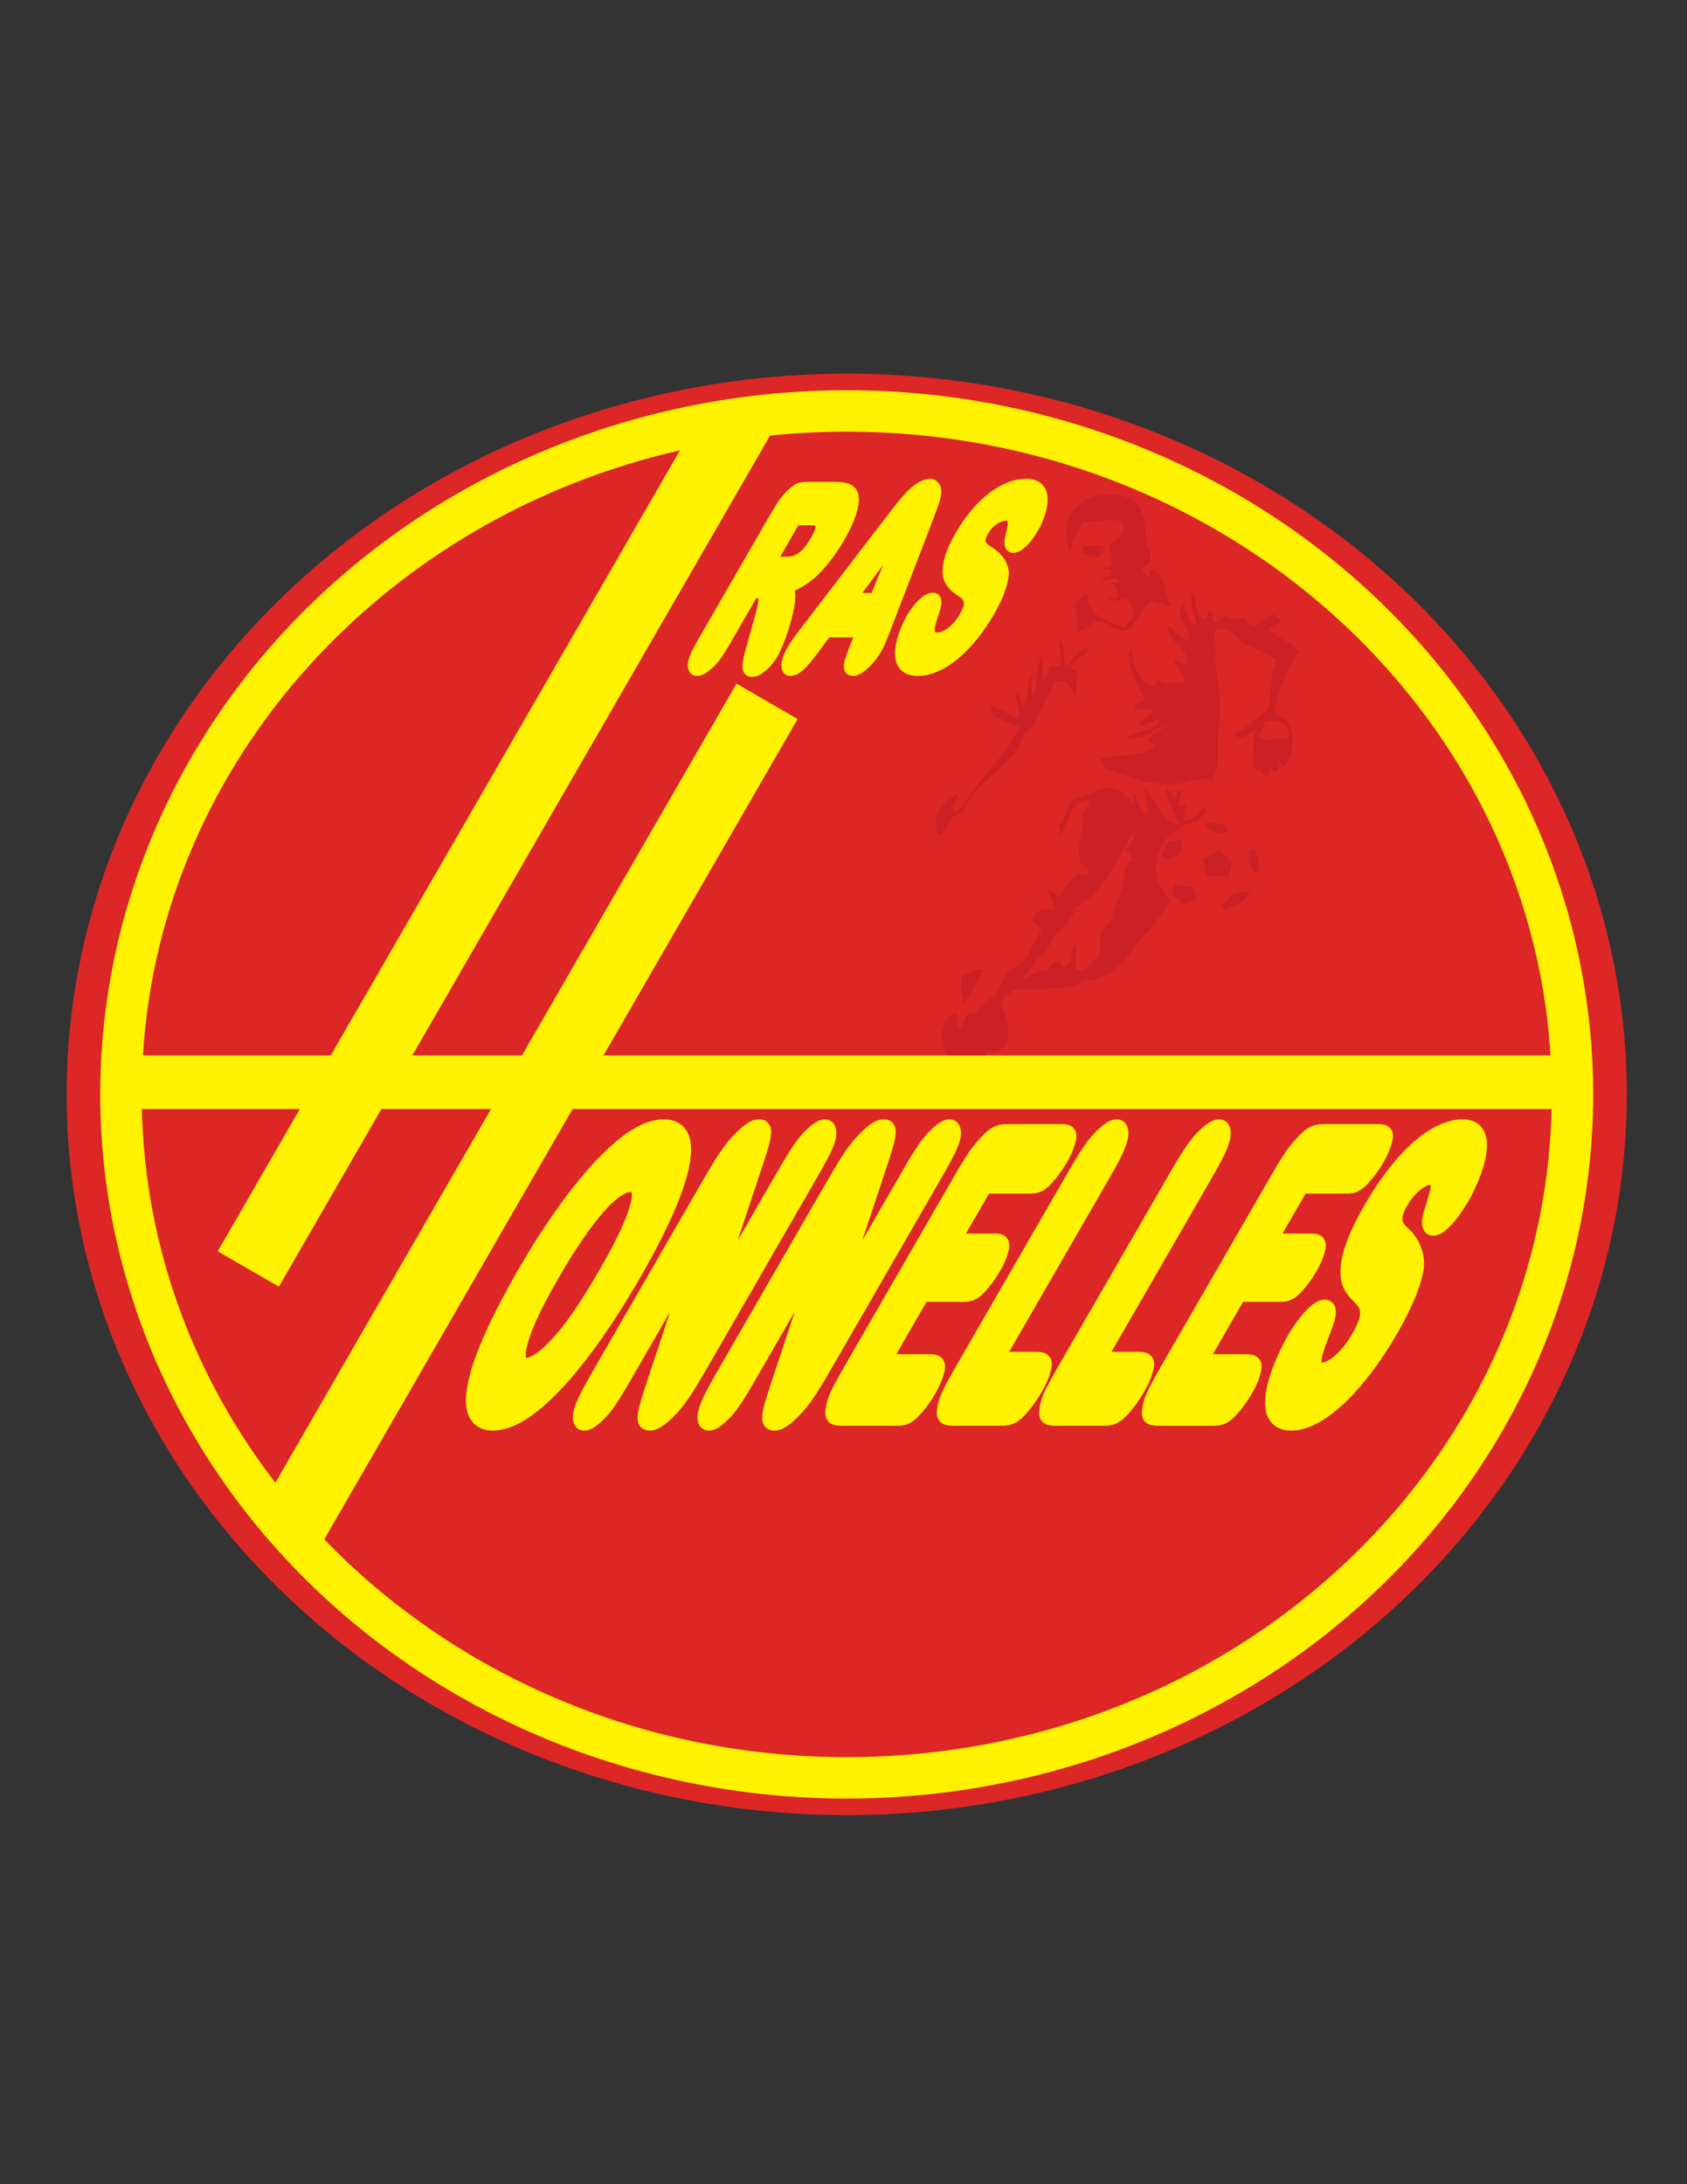 <?xml version="1.0" encoding="iso-8859-1"?>
<!-- Generator: Adobe Illustrator 24.0.1, SVG Export Plug-In . SVG Version: 6.00 Build 0)  -->
<svg version="1.1" id="Layer_1" xmlns="http://www.w3.org/2000/svg" xmlns:xlink="http://www.w3.org/1999/xlink" x="0px" y="0px"
	 viewBox="0 0 612 792" style="enable-background:new 0 0 612 792;" xml:space="preserve">
<rect x="0" y="0" width="612" height="792" fill="#333333" stroke="none"/>
<ellipse style="fill:#DC2726;" cx="307.166" cy="396.833" rx="283" ry="261.341"/>
<ellipse style="fill:#FFF200;" cx="307.166" cy="396.833" rx="270.795" ry="255.333"/>
<path style="fill:#DC2726;" d="M562.489,382.697H218.945l70.421-121.974l-22.189-12.811l-77.817,134.785h-39.773l129.762-224.755
	c9.139-0.928,18.417-1.422,27.818-1.422C443.374,156.52,554.698,256.558,562.489,382.697z"/>
<path style="fill:#DC2726;" d="M246.674,163.293L120,382.697H51.843C58.441,275.86,139.317,187.757,246.674,163.293z"/>
<path style="fill:#DC2726;" d="M108.779,402.134L78.99,453.73l22.19,12.811l37.185-64.406h39.772L99.898,537.648
	c-29.478-38.239-47.271-84.951-48.436-135.514H108.779z"/>
<path style="fill:#DC2726;" d="M307.166,637.147c-75.164,0-142.738-30.473-189.532-78.974l90.089-156.039h355.146
	C559.867,532.408,446.54,637.147,307.166,637.147z"/>
<path style="fill:#FFF200;" d="M250.719,416.902c-0.004-3.024-0.626-5.783-2.403-7.913c-1.783-2.142-4.585-3.165-7.629-3.134v-0.002
	c-8.441,0.158-17.028,6.873-26.101,16.752c-9.019,9.953-18.286,23.413-26.668,37.929c-11.738,20.445-18.797,36.798-18.894,47.24
	c0.006,3.015,0.621,5.746,2.364,7.855c1.722,2.092,4.425,3.108,7.333,3.108c0.044,0,0.088,0,0.132-0.001
	c8.511-0.144,17.121-6.758,26.213-16.663c9.048-9.975,18.385-23.582,27.057-38.6C243.363,443.876,250.619,427.474,250.719,416.902z
	 M188.854,486.572l2.555,0.703c1.092-3.958,3.263-10.078,11.349-24.093c5.901-10.226,11.343-18.182,15.96-23.459
	c4.556-5.353,8.545-7.66,10.021-7.488c0.18,0,0.292,0.018,0.349,0.032c0.051,0.117,0.149,0.474,0.144,1.056
	c0.073,2.748-2.165,8.802-4.842,14.262c-2.659,5.53-5.66,10.732-6.939,12.948c-3.742,6.487-8.945,14.999-13.776,21.041
	c-2.769,3.45-5.477,6.275-7.806,8.15c-2.302,1.912-4.301,2.695-4.955,2.629c-0.017,0-0.031-0.001-0.045-0.001
	c-0.056-0.18-0.136-0.555-0.127-1.074c-0.008-1.098,0.292-2.665,0.668-4.001L188.854,486.572L188.854,486.572z"/>
<path style="fill:#FFF200;" d="M294.3,430.618c5.107-8.908,7.956-13.618,8.898-17.782l0.014-0.066l0.008-0.044
	c0.109-0.647,0.171-1.272,0.171-1.889c-0.009-1.038-0.144-2.076-0.788-3.129c-0.602-1.075-2.078-1.916-3.361-1.853
	c-1.988,0.079-3.184,0.973-4.418,1.839c-1.2,0.903-2.298,1.965-3.199,2.902c-3.552,3.728-6.188,8.379-11.392,17.371l2.296,1.329
	l-2.296-1.326l-12.657,21.926l8.161-24.564c2.411-7.383,3.943-11.568,4.017-14.821c-0.006-1.008-0.164-2.2-1.077-3.272
	c-0.936-1.08-2.321-1.406-3.316-1.384c-2.035,0.048-3.497,0.948-4.829,1.847c-1.313,0.929-2.449,2-3.308,2.862
	c-5.025,4.939-7.457,9.188-15.307,22.785l-35.084,60.768c-5.109,8.895-7.753,13.396-8.751,17.601
	c-0.178,0.795-0.269,1.533-0.269,2.248c0.006,1.04,0.181,2.122,0.908,3.144c0.684,1.008,2.017,1.628,3.135,1.628
	c0.04,0,0.08-0.001,0.12-0.002c1.918-0.066,3.141-0.913,4.373-1.768c1.205-0.891,2.323-1.958,3.297-2.972
	c3.422-3.597,6.047-8.23,11.253-17.226l12.208-21.149l-7.735,23.351c-2.448,7.548-4.009,11.791-4.086,15.082
	c0.004,1.024,0.175,2.242,1.114,3.318c0.962,1.08,2.338,1.386,3.345,1.364c2.037-0.043,3.53-0.937,4.87-1.837
	c1.328-0.926,2.476-1.993,3.345-2.837c5.14-5.12,7.574-9.368,15.591-23.255L294.3,430.618z"/>
<path style="fill:#FFF200;" d="M339.502,430.618c5.107-8.908,7.955-13.618,8.898-17.782l0.014-0.066l0.008-0.044
	c0.109-0.647,0.172-1.272,0.172-1.889c-0.011-1.038-0.144-2.076-0.789-3.129c-0.603-1.075-2.078-1.916-3.361-1.853
	c-1.988,0.079-3.184,0.973-4.418,1.839c-1.199,0.903-2.297,1.965-3.198,2.902c-3.551,3.728-6.188,8.379-11.392,17.371l2.296,1.329
	l-2.296-1.326l-12.66,21.926l8.165-24.564c2.41-7.383,3.942-11.568,4.017-14.821c-0.006-1.008-0.164-2.2-1.077-3.272
	c-0.936-1.08-2.321-1.406-3.315-1.384c-2.035,0.048-3.497,0.948-4.828,1.847c-1.313,0.929-2.452,2-3.308,2.862
	c-5.026,4.939-7.457,9.188-15.308,22.785l-35.084,60.768c-5.109,8.895-7.752,13.396-8.751,17.601
	c-0.177,0.795-0.27,1.533-0.27,2.248c0.006,1.04,0.182,2.122,0.908,3.144c0.684,1.008,2.018,1.628,3.136,1.628
	c0.04,0,0.08-0.001,0.12-0.002c1.918-0.066,3.141-0.913,4.374-1.768c1.205-0.891,2.323-1.958,3.296-2.972
	c3.423-3.597,6.047-8.23,11.253-17.226l12.209-21.146l-7.736,23.348c-2.448,7.548-4.009,11.791-4.084,15.082
	c0.003,1.024,0.175,2.242,1.113,3.318c0.962,1.08,2.339,1.386,3.345,1.364c2.037-0.043,3.53-0.937,4.87-1.837
	c1.328-0.926,2.476-1.993,3.345-2.837c5.14-5.12,7.574-9.368,15.592-23.255L339.502,430.618z"/>
<path style="fill:#FFF200;" d="M342.842,495.501c0.002-0.759-0.155-1.653-0.685-2.455c-0.828-1.246-2.112-1.683-2.999-1.834
	c-0.94-0.165-1.795-0.163-2.741-0.168H325.16l10.957-18.979l12.543,0.002c1.277-0.008,2.595,0.035,4.119-0.463
	c1.524-0.5,2.891-1.5,4.292-2.97c1.991-2.084,4.031-4.822,5.658-7.633c2.062-3.578,2.928-6.289,3.255-7.939
	c0.093-0.495,0.155-0.966,0.155-1.474c0.004-0.746-0.15-1.639-0.697-2.445c-0.863-1.25-2.16-1.618-2.996-1.738
	c-0.893-0.132-1.68-0.113-2.54-0.118h-9.484l8.354-14.471h13.874c1.306-0.008,2.641,0.033,4.183-0.456
	c1.54-0.493,2.939-1.484,4.375-2.957c2.092-2.249,4.144-4.998,5.845-7.945c1.974-3.417,2.901-6.141,3.284-8.083
	c0.093-0.486,0.153-0.95,0.153-1.45c0.004-0.758-0.158-1.671-0.718-2.48c-0.886-1.25-2.18-1.604-3.027-1.729
	c-0.907-0.132-1.714-0.113-2.596-0.119h-17.009c-2.126,0.014-3.854-0.048-5.805,0.657c-1.94,0.728-3.488,2.055-5.425,4.099
	c-4.138,4.432-5.614,6.977-12.524,18.958l-34.244,59.314c-6.505,11.317-8.699,14.901-9.483,19.355
	c-0.139,0.819-0.234,1.549-0.236,2.293c0.003,0.769,0.097,1.659,0.639,2.568c0.874,1.438,2.396,1.894,3.404,2.014
	c1.09,0.148,2.178,0.13,3.577,0.135h17.454c1.361-0.008,2.743,0.036,4.332-0.477c1.586-0.518,3.022-1.555,4.496-3.103
	c2.135-2.233,4.261-5.12,5.966-8.066c2.151-3.73,3.048-6.609,3.396-8.375C342.78,496.475,342.84,496.003,342.842,495.501z"/>
<path style="fill:#FFF200;" d="M381.412,496.095c0.096-0.494,0.155-0.965,0.155-1.467c0.004-0.802-0.177-1.758-0.766-2.581
	c-0.931-1.272-2.243-1.618-3.144-1.751c-0.956-0.136-1.832-0.121-2.791-0.124v0.002h-8.764l33.629-58.248
	c5.443-9.482,8.385-14.366,9.377-18.804c0.158-0.823,0.245-1.557,0.245-2.279c-0.009-1.079-0.165-2.172-0.879-3.241
	c-0.691-1.094-2.166-1.803-3.375-1.748c-2.041,0.079-3.31,1.004-4.626,1.925c-1.281,0.958-2.462,2.092-3.438,3.107
	c-3.694,3.879-6.494,8.813-12.034,18.391l-35.419,61.349c-6.506,11.317-8.698,14.901-9.484,19.354
	c-0.141,0.82-0.234,1.549-0.236,2.295c0.003,0.767,0.098,1.658,0.637,2.566c0.876,1.438,2.398,1.892,3.406,2.013
	c1.09,0.147,2.179,0.13,3.578,0.136h14.96c1.444-0.008,2.881,0.035,4.523-0.497c1.643-0.537,3.125-1.612,4.665-3.227
	c2.149-2.251,4.475-5.402,6.273-8.505C380.134,500.903,381.042,497.99,381.412,496.095z"/>
<path style="fill:#FFF200;" d="M418.527,496.096c0.093-0.495,0.153-0.968,0.153-1.469c0.006-0.802-0.177-1.756-0.766-2.582
	c-0.929-1.271-2.242-1.616-3.142-1.749c-0.956-0.136-1.833-0.119-2.793-0.125v0.003h-8.764l33.629-58.249
	c5.443-9.48,8.386-14.365,9.377-18.802c0.159-0.824,0.246-1.557,0.246-2.282c-0.01-1.077-0.166-2.171-0.88-3.239
	c-0.69-1.095-2.168-1.803-3.376-1.749c-2.039,0.081-3.307,1.005-4.624,1.927c-1.281,0.958-2.463,2.091-3.437,3.106
	c-3.696,3.88-6.495,8.813-12.035,18.39l-35.42,61.35c-6.506,11.317-8.698,14.9-9.484,19.355c-0.139,0.819-0.234,1.548-0.236,2.293
	c0.004,0.769,0.098,1.659,0.639,2.568c0.875,1.437,2.398,1.891,3.405,2.012c1.091,0.148,2.178,0.131,3.577,0.137h14.96
	c1.444-0.011,2.88,0.033,4.524-0.498c1.642-0.537,3.124-1.612,4.666-3.228c2.148-2.249,4.475-5.4,6.272-8.505
	C417.249,500.902,418.156,497.989,418.527,496.096z"/>
<path style="fill:#FFF200;" d="M453.99,491.212c-0.939-0.167-1.792-0.163-2.739-0.169h-11.256l10.956-18.977h12.544
	c1.276-0.008,2.593,0.035,4.12-0.461c1.524-0.501,2.891-1.501,4.29-2.972c1.994-2.082,4.033-4.821,5.659-7.632
	c2.063-3.577,2.93-6.288,3.256-7.938c0.094-0.498,0.155-0.966,0.155-1.473c0.004-0.745-0.149-1.638-0.693-2.444
	c-0.866-1.252-2.163-1.62-2.997-1.742c-0.895-0.132-1.683-0.114-2.543-0.118h-9.485l8.356-14.472l13.874,0.001
	c1.305-0.009,2.641,0.032,4.182-0.456c1.54-0.494,2.94-1.485,4.375-2.958c2.09-2.248,4.143-4.998,5.846-7.944
	c1.972-3.419,2.9-6.144,3.282-8.085c0.092-0.485,0.153-0.95,0.153-1.451c0.006-0.757-0.157-1.668-0.717-2.478
	c-0.887-1.251-2.179-1.605-3.029-1.729c-0.904-0.131-1.711-0.111-2.593-0.117h-17.01c-2.125,0.014-3.854-0.049-5.804,0.657
	c-1.941,0.727-3.49,2.054-5.427,4.099c-4.139,4.431-5.612,6.975-12.523,18.958l-34.246,59.314
	c-6.505,11.318-8.695,14.902-9.481,19.356c-0.14,0.819-0.234,1.547-0.235,2.294c0.003,0.767,0.097,1.658,0.637,2.566
	c0.876,1.438,2.398,1.892,3.405,2.014c1.091,0.148,2.179,0.13,3.579,0.136h17.453c1.36-0.01,2.743,0.034,4.329-0.477
	c1.589-0.518,3.024-1.556,4.499-3.104c2.135-2.234,4.26-5.12,5.965-8.067c2.151-3.728,3.048-6.609,3.394-8.376
	c0.094-0.492,0.155-0.964,0.155-1.467c0.003-0.759-0.155-1.654-0.684-2.456C456.163,491.799,454.877,491.364,453.99,491.212z"/>
<path style="fill:#FFF200;" d="M537.459,408.756c-1.557-1.932-4.124-2.935-7.001-2.903c-11.125,0.234-23.813,11.193-35.293,30.839
	c-6.629,11.501-8.853,18.974-8.875,24.42c-0.092,5.723,2.909,9.017,4.468,10.475c1.923,1.982,2.662,2.81,2.671,4.456
	c0.022,1.33-0.636,3.744-2.877,7.607c-2.091,3.624-4.388,6.34-6.454,8.073c-2.053,1.757-3.902,2.415-4.699,2.376
	c-0.003,0-0.007,0-0.011,0c-0.007-0.08-0.011-0.179-0.008-0.303c-0.047-1.447,0.978-4.718,2.205-7.887
	c1.039-2.949,2.94-6.768,3.04-10.188c-0.007-0.855-0.119-1.876-0.871-2.905c-0.753-1.059-2.181-1.586-3.256-1.541
	c-1.842,0.05-3.102,0.873-4.321,1.772c-3.535,2.775-6.941,7.753-8.873,11.038c-3.343,5.895-8.282,16.31-8.369,24.517
	c0.008,2.522,0.492,5.02,2.117,7.048c1.628,2.048,4.323,3.12,7.348,3.085v0.002c6.902-0.073,13.661-4.456,20.242-10.864
	c6.568-6.454,12.932-15.157,18.402-24.626c5.055-8.854,9.132-18.209,9.543-24.296c0.011-0.286,0.017-0.535,0.017-0.789
	c-0.051-5.94-3.086-10.212-5.211-12.207c-1.99-1.852-2.678-2.697-2.667-3.965c-0.01-0.879,0.375-2.429,1.767-4.827
	c2.804-5.041,6.86-7.549,8.488-7.551c0.017,0.136,0.024,0.262,0.025,0.406c0.042,0.911-0.536,3.198-2.364,8.951
	c-0.279,0.928-0.743,2.549-0.76,4.354c0.014,0.826,0.071,1.742,0.647,2.796c0.519,1.089,2.08,2.046,3.415,1.963
	c2.869-0.188,4.544-1.884,6.699-4.074c2.069-2.257,4.25-5.335,6.384-9.027c1.845-3.315,6.332-12.235,6.426-19.709
	C539.447,412.996,539.007,410.665,537.459,408.756z"/>
<path style="fill:#FFF200;" d="M252.915,245.088c2.475-0.135,4.233-1.787,5.795-3.137c2.662-2.496,4.443-5.663,7.941-11.701
	l7.705-13.349h0.075c0.29,0,0.52,0.013,0.664,0.032c0.012,0.088,0.021,0.215,0.021,0.387c0.014,1.056-0.439,3.399-1.543,7.249
	l1.699,0.483l-1.701-0.479l-2.301,8.171c-1.062,3.816-1.902,6.602-1.929,8.842c0.008,0.886,0.132,1.818,0.79,2.671
	c0.647,0.84,1.721,1.2,2.633,1.2c0.03,0,0.061,0,0.091-0.001c1.847-0.046,3.41-1.011,4.994-2.33
	c1.561-1.344,3.066-3.156,4.282-5.256c2.297-4.012,4.518-11.061,5.498-15.37c0.565-2.564,0.871-4.466,0.874-6.18
	c0-0.751-0.063-1.464-0.189-2.15c1.619-0.716,3.657-1.817,6.065-3.699c4.095-3.189,8.551-8.887,11.944-14.743
	c2.676-4.71,5.216-10.22,5.269-14.59c-0.003-1.379-0.272-2.753-1.148-3.898c-2.219-2.677-5.612-2.445-7.814-2.523h-8.343
	c-1.766,0.008-3.066-0.027-4.469,0.385c-1.407,0.422-2.585,1.281-3.935,2.589c-2.93,2.806-3.918,4.499-8.267,12.048l-22.37,38.747
	c-3.423,6.012-5.39,9.112-5.708,12.126c-0.02,0.194-0.025,0.397-0.025,0.574c0.003,0.934,0.188,1.864,0.795,2.666
	C250.909,244.663,251.974,245.113,252.915,245.088z M283.024,201.89l6.6-11.432l3.767,0.002c1.006-0.013,1.953,0.037,2.326,0.179
	c0.073,0.024,0.122,0.047,0.148,0.063c0.004,0.025,0.008,0.072,0.009,0.161c0.027,0.491-0.375,1.97-1.736,4.292
	c-2.044,3.539-3.843,5.143-5.323,5.917c-1.487,0.769-2.79,0.817-4.292,0.819L283.024,201.89z"/>
<path style="fill:#FFF200;" d="M285.484,235.092c-1.215,2.133-1.97,4.31-1.989,6.253c0.008,0.804,0.125,1.631,0.649,2.425
	c0.488,0.784,1.519,1.321,2.455,1.321c0.032,0,0.065-0.001,0.097-0.002c2.327-0.043,4.1-1.457,5.92-3.369
	c1.832-1.956,3.814-4.646,6.298-7.998l1.926-2.589h8.745l-0.315,0.78c-1.727,4.295-3.063,7.304-3.126,9.794
	c0,0.759,0.156,1.652,0.827,2.397c0.682,0.747,1.66,0.996,2.477,0.984c2.237-0.095,3.938-1.471,5.69-3.055
	c1.71-1.627,3.281-3.618,4.342-5.45c1.461-2.532,2.15-4.407,3.921-8.965l13.737-35.719c2.867-7.561,4.29-10.839,4.353-13.644
	c0-0.275-0.015-0.551-0.054-0.829c-0.211-2.037-1.978-3.91-4.116-3.812c-2.379,0.06-4.352,1.403-6.183,2.743
	c-2.825,2.22-5.356,5.572-11.73,13.829l-27.673,36.085C288.078,231.029,286.917,232.607,285.484,235.092z M316.194,215.02h-3.371
	l7.52-10.124L316.194,215.02z"/>
<path style="fill:#FFF200;" d="M341.531,218.333c-0.004-0.697-0.109-1.515-0.704-2.284c-0.6-0.784-1.641-1.145-2.516-1.12
	c-2.358,0.106-3.972,1.635-5.55,3.214c-1.538,1.628-2.858,3.507-3.681,4.922c-1.891,3.318-4.367,8.881-4.404,13.839
	c0,2.051,0.455,4.124,1.879,5.733c1.415,1.605,3.642,2.451,6.392,2.451c0.022,0,0.044,0,0.066,0v-0.002
	c10.572-0.152,20.672-10.495,27.664-22.459c2.997-5.259,5.232-10.804,5.28-14.801c-0.002-0.291-0.013-0.575-0.043-0.855
	c-0.55-4.237-3.709-6.976-5.594-8.206c-0.987-0.617-1.784-1.163-2.221-1.626c-0.438-0.483-0.537-0.71-0.556-1.184
	c-0.004-0.439,0.184-1.236,0.878-2.431c1.782-3.145,4.732-4.768,6.492-4.719c0.243-0.003,0.442,0.023,0.53,0.044
	c0.134,0.305,0.155,0.381,0.168,0.759c0.016,0.654-0.276,2.159-0.975,5.108c-0.107,0.453-0.23,1.143-0.234,1.956
	c0.009,0.665,0.065,1.431,0.52,2.262c0.419,0.849,1.584,1.586,2.697,1.53c1.867-0.062,3.286-1.118,4.785-2.534
	c1.478-1.451,2.954-3.423,4.32-5.785c1.061-1.898,3.278-6.554,3.32-11.015c0.001-1.821-0.406-3.734-1.747-5.235
	c-1.347-1.509-3.47-2.297-6.106-2.283c-8.587,0.067-18.157,7-25.422,19.523c-3.508,6.079-4.822,10.442-4.832,13.839
	c-0.069,5.047,3.267,7.498,4.899,8.523c0.972,0.664,1.767,1.238,2.21,1.742c0.441,0.524,0.592,0.833,0.612,1.497
	c0.01,0.739-0.341,2.061-1.5,4.054c-2.552,4.503-6.271,6.625-8.234,6.554c-0.676-0.018-0.677-0.134-0.689-0.124
	c-0.007-0.002-0.129-0.176-0.128-0.727c-0.015-0.952,0.418-2.613,0.959-4.286C340.546,222.589,341.492,220.42,341.531,218.333z"/>
<path style="fill:#CC2027;" d="M373.744,243.921C373.754,243.71,373.732,243.735,373.744,243.921L373.744,243.921z"/>
<path style="fill:#CC2027;" d="M349.2,294.571c4.686-12.324,18.758-16.229,22.848-29.088c0.784-0.509,1.373-1.193,2.212-1.652
	c2.615-5.367,5.365-10.613,8.107-15.866c4.301-3.063,6.799,1.934,7.739,4.958c0.879-2.626-0.041-6.868,0.737-9.585
	c-0.572-0.478-1.72-0.44-2.211-0.991c0.335-3.997,5.811-3.382,5.896-7.603c-4.073,0.863-4.62,4.892-7.739,6.61
	c-1.978-1.972,0.737-8.152-2.58-8.924c-0.163,3.569,1.127,5.228,0.369,8.594c-0.611,0.554-2.164,0.263-3.316,0.33
	c-1.434,1.358-0.6,4.751-2.948,5.288c-0.433-3.262,0.073-5.339,0-8.924c-3.026,3.126-1.553,10.286-3.685,14.213
	c-1.008-1.74,0.235-5.5-0.737-7.272c-0.105-0.335-0.138-0.585-0.147-0.738c-0.01,0.212-0.057,0.646-0.221,1.399
	c-0.52,2.383-1.023,8.649-2.211,10.577c-1.507-1.072-1.049-3.907-2.211-5.289c-1.686,2.197,1.421,5.458,0.369,9.255
	c-4.393-0.246-5.657-3.299-9.95-3.636c0,0.992,0,1.983,0,2.975c3.277,1.688,6.916,3.052,10.318,4.628
	c-5.588,11.073-15.056,18.668-21.005,29.418c-0.994,0.321-1.431,1.141-2.58,1.323c-1.963-2.001,1.317-4.081,1.106-6.611
	c-5.487,2.04-10.209,9.097-6.633,15.205C344.03,300.731,344.089,295.385,349.2,294.571z"/>
<path style="fill:#CC2027;" d="M392.317,200.697c1.963,0.554,3.468,1.517,6.265,1.323c0.438-1.48,2.395-1.599,1.843-3.967
	c-2.616-0.607-5.427-0.234-7.739,0.33C392.866,199.427,392.021,199.551,392.317,200.697z"/>
<path style="fill:#CC2027;" d="M356.202,351.423c-2.886,0.276-4.598,1.605-7.002,2.315c-1.457,3.018-0.282,6.593,0,9.916
	c3.693-2.858,5.265-7.618,7.371-11.9C357.138,351.579,356.594,351.409,356.202,351.423z"/>
<path style="fill:#CC2027;" d="M430.644,240.032c-1.75,1.223-3.198-0.646-4.422-0.992c-1.136,3.446,3.887,4.224,3.685,7.933
	c-2.224,1.514-7.558,0.498-9.582-0.331c-1.34,0.232-0.844,2.108-2.58,1.984c-5.596-1.812-5.987-8.292-7.739-13.552
	c-1.716,6.568,2.32,13.212,5.159,17.848c-0.356,2.105-3.742,1.492-3.685,3.967c1.542,0.931,5.615-0.409,6.633,0.992
	c-0.544,2.528-4.917,3.248-4.791,5.289c2.738-0.629,5.164-1.538,7.371-2.645c0.332,4.707-8.603,3.962-11.424,6.942
	c5.699,0.812,9.523-2.917,13.635-4.628c-0.551,1.713-5.121,2.676-5.897,5.289c-0.282,1.465,1.539,1.044,1.843,1.983
	c-2.858,4.928-13.453,2.918-19.531,4.958c-0.152,1.789,1.507,1.953,1.474,3.636c7.519,2.716,16.087,6.419,26.165,5.619
	c4.318-0.342,8.207-2.997,12.53-1.322c2.271-2.921,2.489-7.073,2.211-12.56c-0.159-3.121,0.317-5.558,0.737-8.925
	c0.869-6.969-0.52-13.557-1.474-19.501c-0.298-1.86,0.284-5.254,0-8.264c-0.247-2.615-1.491-5.771,2.211-5.95
	c2.783-0.134,5.836,4.297,8.844,5.95c3.064,1.683,7.654,2.866,11.056,5.619c-2.459,4.625-1.68,12.155-2.948,17.849
	c-4.251,2.798-7.403,6.582-12.161,8.924c1.342,2.851,5.74,0.266,6.633-1.322c1.363,4.346-1.524,11,1.105,14.543
	c1.341,0.211,1.448-0.684,1.474-1.653c0.783,1.171,0.255,3.517,2.211,3.636c0.8-0.714,1.606-1.424,1.474-2.975
	c1.039,0.06,0.46,1.571,1.842,1.322c1.331-0.238,1.324-1.677,1.474-2.975c0.867,0.104,0.219,1.566,1.474,1.322
	c4.311-3.411,4.025-12.989,0.737-17.188c-1.547-0.925-3.276-1.689-4.053-3.305c2.037-7.868,4.34-15.499,8.844-21.154
	c-2.596-3.732-7.799-5.125-11.056-8.263c1.139-1.073,2.665-1.797,4.422-2.314c-0.098-1.564-1.423-2.028-2.211-2.975
	c-3.615,0.284-4.579,2.944-7.371,3.966c-1.923-0.258-2.287-1.915-3.685-2.644c-2.592,0.245-4.792,0.698-5.897-0.992
	c-2.144,0.391-2.904,2.022-4.79,2.644c-1.497-0.42-0.072-3.46-1.105-4.297c-2.274-0.167-0.794,3.033-2.58,3.306
	c-3.638-1.365-2.661-6.869-4.422-9.916c-1.163,4.02,1.073,7.85,1.474,11.568c-3.229-1.07-3.319-4.955-4.791-7.602
	c-3.482,4.655,2.401,8.336,2.211,13.221c-3.997-0.163-5.423-4.388-7.739-4.958C424.05,233.164,430.174,234.062,430.644,240.032z
	 M467.864,267.467c-4.436,0.225-6.624,1.546-11.056,0c0.039-2.39,1.713-3.313,1.843-5.619
	C464.439,260.104,468.132,262.715,467.864,267.467z"/>
<path style="fill:#CC2027;" d="M392.686,189.129c5.494,0.282,8.635-0.896,13.635-0.331c4.001,4.174-1.775,6.551-4.054,8.924
	c0.627,2.025,1.686,5.248,0.737,7.603c-0.317,0.818-2.565-0.097-2.948,0.661c0.506,0.648,2.258,0.179,2.948,0.661
	c0,0.661,0,1.322,0,1.983c-0.271,1.189-2.905,0.258-3.317,1.322c1.891,1.37,5.44-1.665,6.265,0.661
	c0.102,1.303-2.596,0.096-2.948,0.992c1.851,0.608,3.09,3.309,2.58,4.958c-0.392,0.75-2.316,0.126-3.317,0.331
	c0.799,1.672,4.352,0.833,5.528,0c2.219,1.095,3.096,3.394,4.054,5.619c-0.933,2.028-3.051,2.993-3.685,5.289
	c-5.964-2.693-13.292-4.164-13.635-11.899c-2.348,0.206-3.325,1.645-4.422,2.975c0.396,3.28,0.893,6.471,0.737,10.247
	c1.87-0.857,4.078-1.411,5.159-2.975c5.644-2.387,8.178,2.936,12.161,2.314c3.591-0.561,6.053-8.238,9.213-10.577
	c2.686,0.566,5.013,1.453,7.739,1.983c-3.266-3.901-1.263-12.529-8.107-13.221c0,0.881,0,1.763,0,2.645
	c-1.427-0.704-2.484-1.739-2.58-3.636c3.614-0.102,3.874-6.43,1.105-7.602c0.541-10.81-1.439-20.462-16.214-18.51
	c-10.268,1.356-15.455,11.313-10.687,21.154C387.744,195.681,391.457,193.204,392.686,189.129z"/>
<path style="fill:#CC2027;" d="M357.676,381.502c11.73,1.258,8.081-12.712,5.159-17.849c1.197-1.902,3.238-3.045,4.791-4.628
	c8.811-0.507,16.471-0.149,22.848-1.983c1.057-0.304,1.89-1.418,2.948-1.653c0.8-0.177,1.796,0.221,2.579,0
	c7.547-2.129,10.991-5.592,15.478-11.569c1.046-1.394,1.759-2.718,2.948-3.966c3.551-3.73,7.702-8.605,10.142-13.529
	c-3.205-3.096-5.167-7.243-5.167-11.803c0-8.31,6.508-15.25,15.195-16.947c1.312-1.397,3.041-2.42,2.679-5.319
	c-2.498,2.063-3.56,5.224-7.371,5.289c-0.858-1.556,0.554-3.599,0.369-5.62c-1.528-0.379-1.436,0.696-2.58,0.661
	c-0.447-2.44,1.893-4.584,0-6.28c-1.183,0.372-0.687,2.249-1.474,2.975c-1.13-1.081-1.594-2.757-3.317-3.306
	c0.053,4.378,3.272,8.73,4.791,12.891c-6.66-0.867-8.275-9.098-12.53-13.221c-0.842,2.664,2.351,6.218,0.737,9.586
	c-2.468-1.533-2.973-4.826-4.422-7.272c-1.103,0.904,0.492,2.184,0,3.636c-2.38-1.986-3.532-5.025-7.002-5.619
	c-5.268-0.902-11.019,3.048-15.478,3.967c-2.225,2.522-2.027,7.216-4.791,9.254c0.25,1.208,0.515,2.404,0.369,3.967
	c3.053-4.643,3.123-11.963,9.95-13.221c1.387,2.243-0.793,4.13-1.842,5.289c0.6,5.402-2.667,12.534-0.737,17.188
	c0.788,1.899,3.053,1.935,3.316,3.967c-0.56,1.435-2.685,0.186-4.053,0.33c-2.814,2.124-5.895,5.706-6.634,8.594
	c-1.319-1.02-2.706-1.98-4.054-2.975c-0.624,2.656,2.293,4.992,2.211,8.263c-2.524-2.093-7.624-0.816-8.476,2.975
	c1.371,1.194,2.845,2.295,3.685,3.966c-2.767,2.907-3.591,6.776-5.897,9.916c-1.57,2.139-4.38,3.002-6.265,4.958
	c-1.861,1.932-2.406,4.964-4.054,7.272c-2.232,3.126-6.309,4.69-8.107,7.933c-0.983,0-1.965,0-2.948,0
	c-0.003,2.201-1.65,2.926-1.474,5.289c-2.788-0.034-1.998-3.277-2.211-5.619c-6.634,2.53-5.889,9.139-3.744,15.408h14.531
	C357.714,382.325,357.671,381.935,357.676,381.502z M379.788,344.813c1.657-5.786,6.816-8.43,9.581-13.222
	c0.267-1.011-0.636-0.972-0.369-1.983c11.859-5.339,15.459-18.087,22.48-27.765c0.024,3.216-2.056,4.546-3.317,6.61
	c1.49,0.537,1.65,2.266,2.948,2.975c-3.579,1.96-2.905,6.619-4.054,10.247c-1.195,3.773-3.522,9.132-4.054,12.891
	c-2.247,0.849-2.621,3.378-4.054,4.958c0,2.093,0,4.186,0,6.28c-2.34,2.199-4.005,5.002-7.002,6.611
	c-0.089-0.581-0.634-0.753-1.474-0.661c-0.5-3.446-0.026-7.181-0.369-9.916c-1.75,2.728-0.639,8.021-4.422,8.924
	c-1.121-0.096-0.508-1.748-1.474-1.983c-2.022,0.279-3.629,0.932-3.685,2.975c-4.433-0.117-7.375,2.857-9.95,3.306
	C373.646,351.644,375.924,347.517,379.788,344.813z"/>
<polygon style="fill:#CC2027;" points="447.078,312.468 442.395,308.263 436.54,311.512 437.604,317.82 445.8,317.82 "/>
<path style="fill:#CC2027;" d="M428.451,304.439l-4.562,0.865c-1.235,1.598-2.156,3.405-2.687,5.352l3.31,1.334l4.258-3.345
	L428.451,304.439z"/>
<path style="fill:#CC2027;" d="M453.251,307.784l-0.533,4.493l2.662,4.11l1.353-0.949c0.019-0.303,0.03-0.608,0.03-0.915
	c0-2.315-0.545-4.516-1.519-6.507L453.251,307.784z"/>
<path style="fill:#CC2027;" d="M445.8,301.477l-2.354-2.589c-1.507-0.367-3.09-0.565-4.725-0.565c-0.056,0-0.111,0.003-0.167,0.004
	l-1.696,1.43l4.79,2.485L445.8,301.477z"/>
<path style="fill:#CC2027;" d="M443.033,328.333l0.782,1.73c4.04-1.066,7.491-3.364,9.812-6.413h-5.591L443.033,328.333z"/>
<polygon style="fill:#CC2027;" points="426.215,320.688 425.044,324.128 429.302,327.951 434.199,326.135 432.815,321.547 "/>
</svg>
